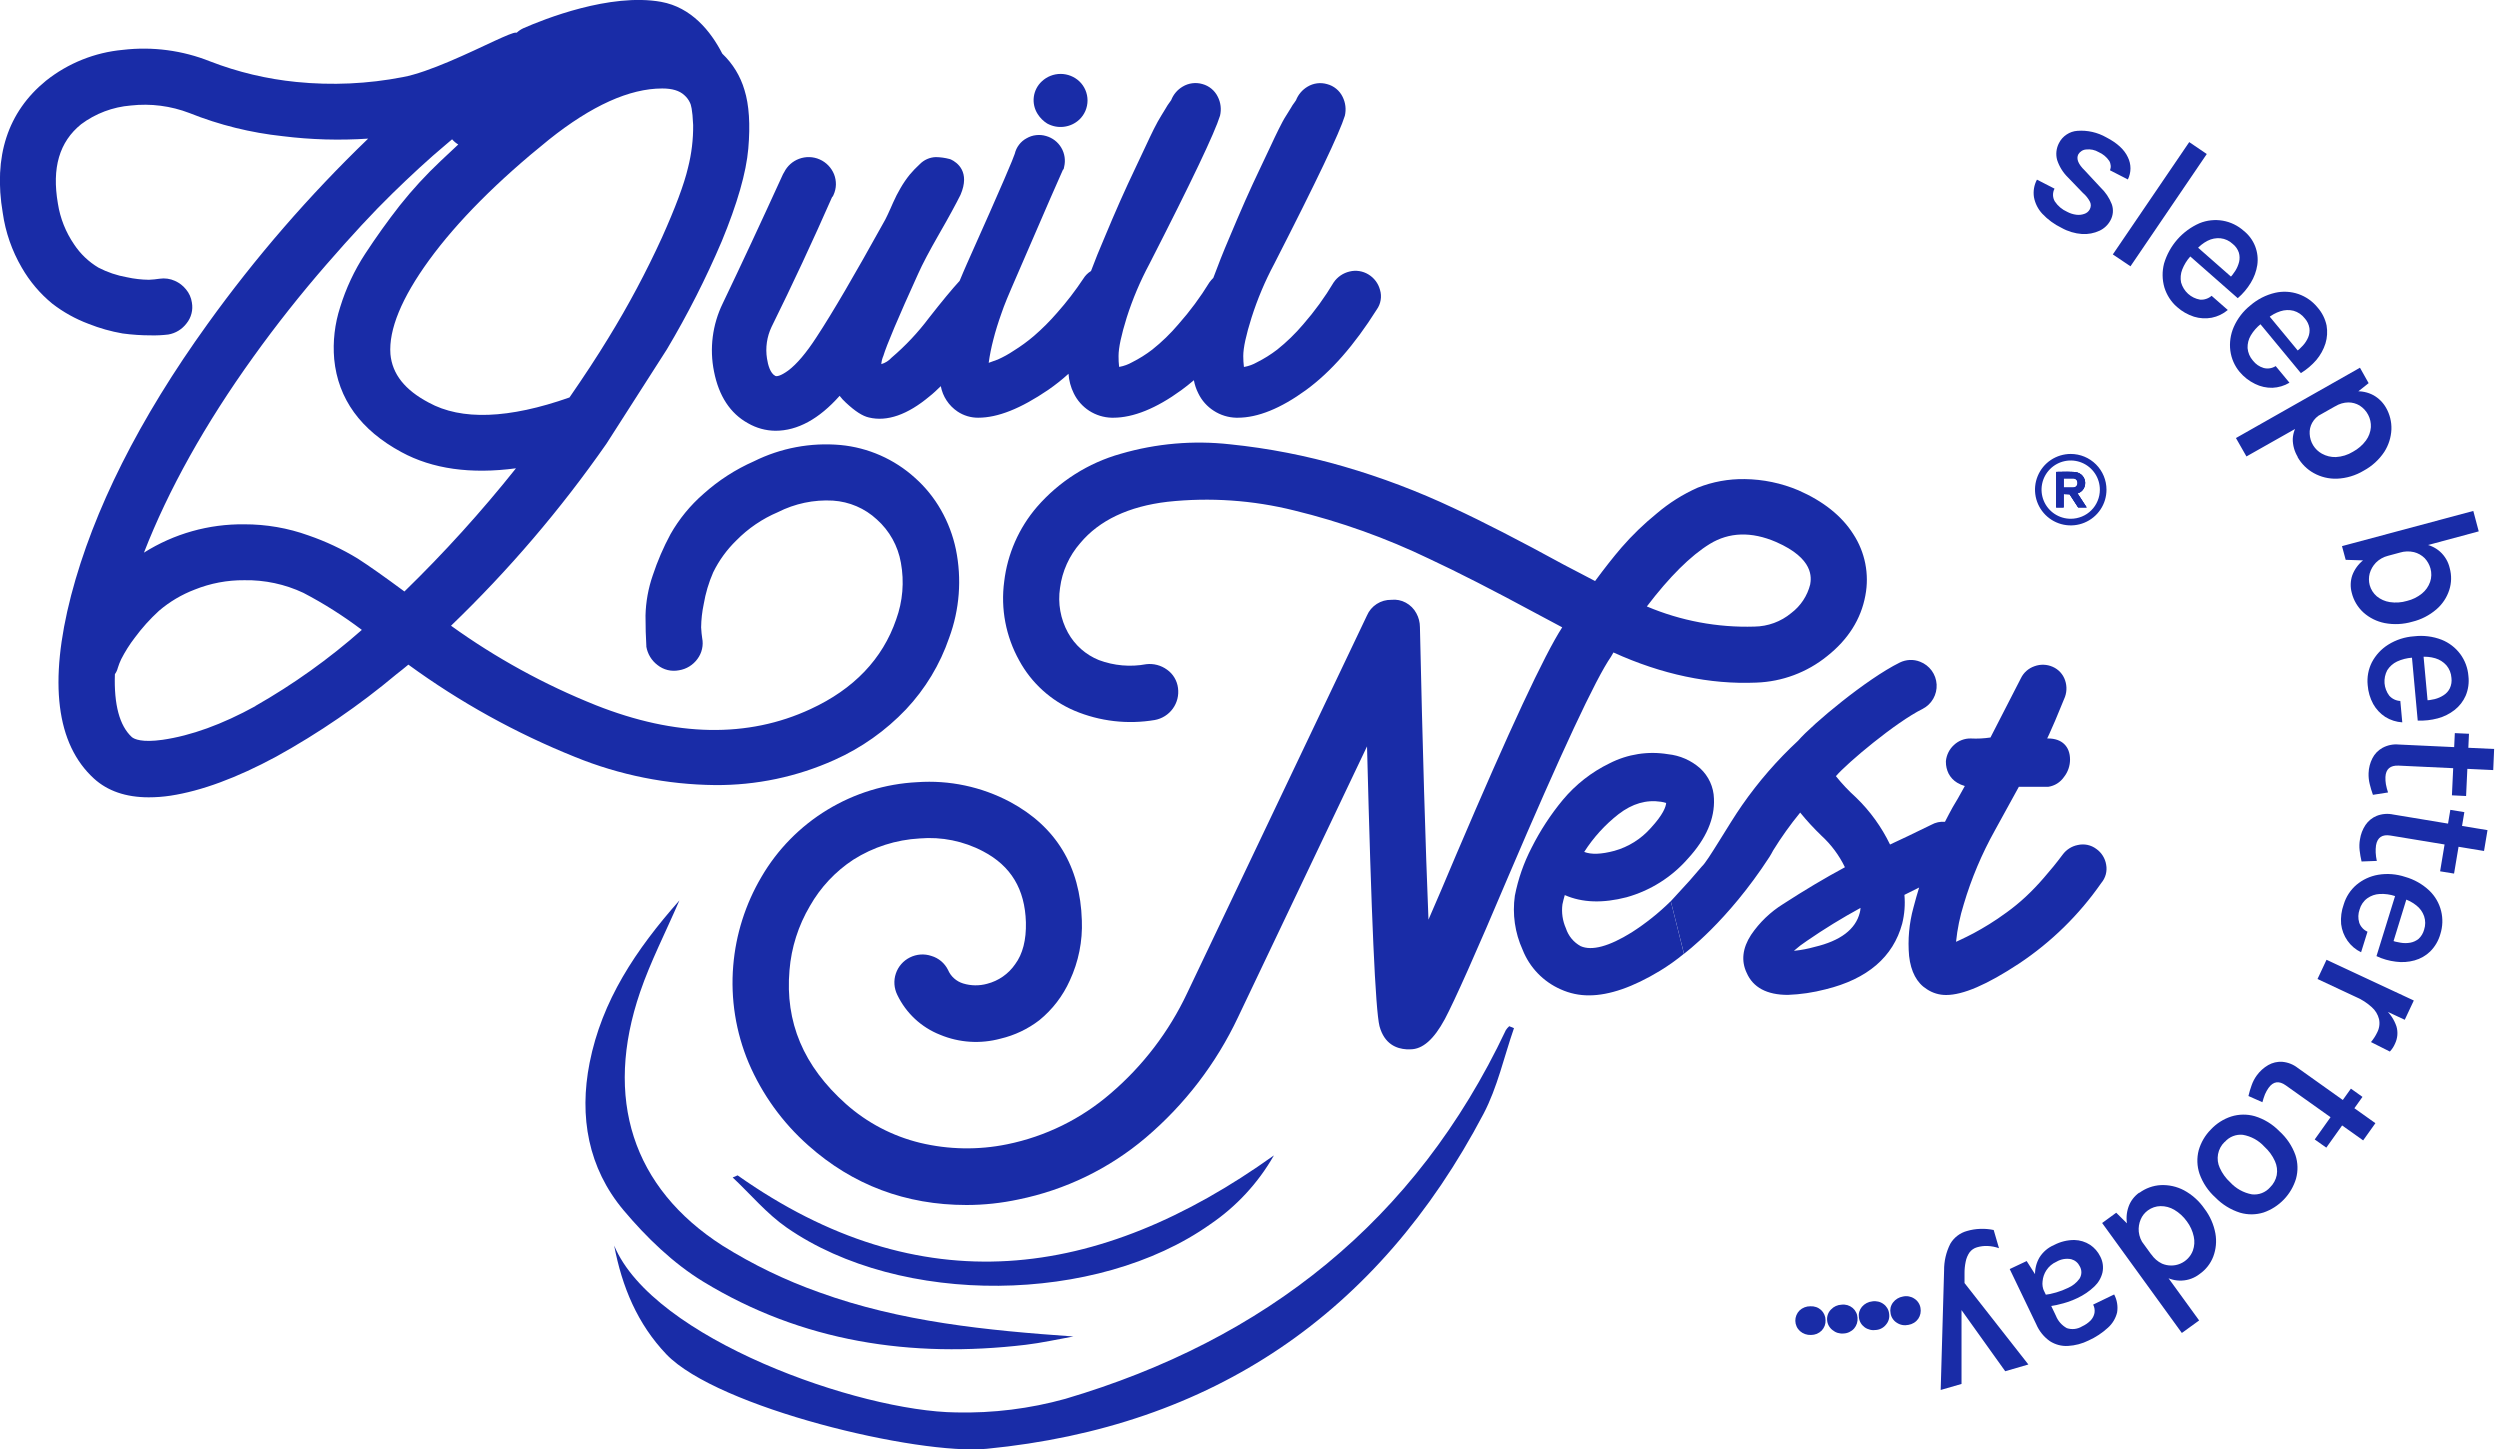 <svg width="69" height="40" viewBox="0 0 69 40" fill="none" xmlns="http://www.w3.org/2000/svg">
<g clip-path="url(#clip0_136_100)">
<path d="M21.611 4.807C21.008 6.129 20.448 7.329 19.949 8.371C19.663 8.956 19.578 9.618 19.707 10.255C19.84 10.931 20.156 11.412 20.644 11.681C20.875 11.815 21.136 11.887 21.403 11.889C22.012 11.889 22.606 11.564 23.174 10.925C23.225 10.992 23.282 11.055 23.344 11.111C23.604 11.354 23.807 11.484 23.983 11.523C24.484 11.644 25.049 11.447 25.654 10.94C25.761 10.856 25.861 10.76 25.966 10.658C25.993 10.8 26.047 10.935 26.127 11.055C26.206 11.175 26.309 11.278 26.429 11.359C26.597 11.471 26.795 11.53 26.997 11.529C27.541 11.529 28.169 11.278 28.929 10.762C29.126 10.626 29.314 10.477 29.491 10.316C29.503 10.504 29.553 10.687 29.636 10.856C29.732 11.053 29.88 11.22 30.064 11.339C30.248 11.457 30.462 11.523 30.681 11.529H30.726C31.279 11.529 31.912 11.273 32.604 10.769C32.719 10.684 32.836 10.593 32.951 10.494C32.974 10.62 33.015 10.742 33.073 10.856C33.168 11.053 33.316 11.22 33.501 11.338C33.685 11.457 33.898 11.523 34.117 11.529H34.161C34.716 11.529 35.347 11.273 36.041 10.769C36.734 10.264 37.38 9.525 37.998 8.544C38.054 8.466 38.091 8.377 38.106 8.282C38.122 8.188 38.116 8.091 38.088 8C38.041 7.822 37.926 7.669 37.768 7.574C37.691 7.527 37.605 7.496 37.516 7.482C37.427 7.468 37.336 7.472 37.248 7.494C37.07 7.536 36.914 7.642 36.81 7.793C36.565 8.204 36.284 8.591 35.969 8.952C35.752 9.208 35.511 9.442 35.249 9.651C35.074 9.785 34.887 9.902 34.689 10.001C34.584 10.061 34.469 10.103 34.349 10.126H34.332C34.32 10.027 34.314 9.926 34.314 9.825C34.314 9.601 34.391 9.247 34.542 8.768C34.705 8.256 34.914 7.76 35.167 7.286C36.339 4.996 36.973 3.665 37.118 3.195C37.159 3.018 37.137 2.833 37.055 2.671C37.013 2.585 36.954 2.51 36.88 2.45C36.807 2.39 36.721 2.346 36.629 2.322C36.539 2.296 36.445 2.288 36.352 2.3C36.259 2.312 36.17 2.343 36.09 2.391C35.944 2.477 35.832 2.608 35.77 2.766C35.759 2.786 35.746 2.805 35.732 2.822C35.692 2.874 35.656 2.928 35.625 2.985C35.595 3.037 35.551 3.109 35.493 3.198C35.434 3.287 35.363 3.424 35.294 3.562C35.224 3.701 35.147 3.866 35.055 4.063C34.963 4.26 34.864 4.468 34.753 4.702C34.642 4.935 34.51 5.218 34.367 5.541C34.225 5.864 34.079 6.205 33.929 6.563C33.76 6.957 33.615 7.326 33.487 7.671C33.448 7.708 33.413 7.749 33.381 7.792C33.13 8.202 32.843 8.59 32.524 8.95C32.307 9.206 32.066 9.44 31.803 9.649C31.629 9.783 31.442 9.9 31.245 9.999C31.139 10.059 31.024 10.101 30.904 10.124H30.887C30.876 10.024 30.871 9.924 30.872 9.823C30.872 9.599 30.948 9.245 31.097 8.765C31.26 8.254 31.47 7.758 31.724 7.284C32.896 4.993 33.528 3.663 33.673 3.193C33.715 3.016 33.693 2.83 33.61 2.669C33.568 2.583 33.508 2.508 33.435 2.448C33.361 2.387 33.276 2.344 33.184 2.319C33.094 2.293 32.999 2.286 32.907 2.298C32.814 2.31 32.724 2.341 32.644 2.389C32.498 2.474 32.386 2.606 32.325 2.763C32.313 2.784 32.3 2.802 32.285 2.82C32.245 2.871 32.21 2.926 32.178 2.983C32.149 3.035 32.105 3.106 32.048 3.196C31.992 3.285 31.916 3.422 31.847 3.56C31.778 3.698 31.7 3.864 31.608 4.061C31.517 4.258 31.418 4.466 31.307 4.7C31.196 4.933 31.065 5.216 30.921 5.539C30.777 5.861 30.633 6.203 30.483 6.561C30.344 6.881 30.221 7.191 30.112 7.48C30.025 7.533 29.952 7.606 29.899 7.693C29.68 8.023 29.439 8.337 29.176 8.633C28.979 8.861 28.765 9.075 28.537 9.272C28.36 9.423 28.172 9.56 27.975 9.682C27.837 9.775 27.691 9.855 27.539 9.923C27.457 9.955 27.373 9.986 27.288 10.014C27.317 9.8 27.36 9.589 27.414 9.381C27.474 9.142 27.551 8.898 27.64 8.648C27.663 8.578 27.735 8.38 27.793 8.244C27.835 8.144 27.876 8.044 27.921 7.942C28.962 5.533 29.272 4.824 29.337 4.686L29.357 4.667L29.37 4.606C29.414 4.427 29.386 4.238 29.293 4.079C29.2 3.92 29.049 3.804 28.872 3.754C28.782 3.727 28.689 3.719 28.596 3.73C28.503 3.74 28.414 3.77 28.333 3.817C28.252 3.86 28.181 3.921 28.125 3.995C28.069 4.068 28.029 4.153 28.008 4.243C27.969 4.368 27.709 4.997 26.692 7.269C26.621 7.432 26.552 7.589 26.486 7.751C26.273 7.983 25.998 8.316 25.64 8.773C25.338 9.176 24.992 9.544 24.609 9.87C24.532 9.955 24.434 10.018 24.324 10.05C24.33 9.971 24.349 9.894 24.381 9.822C24.467 9.534 24.788 8.771 25.34 7.558C25.455 7.298 25.648 6.932 25.914 6.468C26.181 6.005 26.381 5.636 26.509 5.38C26.786 4.741 26.417 4.483 26.245 4.401L26.205 4.388C26.081 4.355 25.954 4.338 25.826 4.336C25.66 4.342 25.504 4.411 25.388 4.529C25.289 4.619 25.197 4.715 25.111 4.817C25.015 4.936 24.928 5.063 24.852 5.196C24.777 5.323 24.71 5.455 24.65 5.591C24.608 5.692 24.555 5.804 24.497 5.931C24.459 6.015 24.416 6.096 24.369 6.176C23.594 7.573 22.983 8.625 22.535 9.306C22.25 9.746 21.988 10.052 21.756 10.226C21.543 10.381 21.436 10.394 21.398 10.375C21.259 10.303 21.196 10.075 21.169 9.895C21.122 9.599 21.166 9.295 21.294 9.024C21.869 7.861 22.43 6.657 22.965 5.441L22.988 5.417L23.005 5.38C23.046 5.291 23.068 5.195 23.071 5.097C23.073 4.999 23.056 4.901 23.02 4.81C22.946 4.627 22.804 4.48 22.623 4.4C22.443 4.32 22.238 4.315 22.053 4.384C21.876 4.45 21.73 4.58 21.645 4.749L21.611 4.807Z" fill="#192CA7"/>
<path d="M28.9 3.408C29.041 3.486 29.202 3.519 29.362 3.499C29.522 3.48 29.672 3.411 29.789 3.301C29.861 3.233 29.918 3.151 29.957 3.06C29.996 2.969 30.016 2.871 30.016 2.773C30.016 2.674 29.996 2.576 29.957 2.485C29.918 2.394 29.861 2.312 29.789 2.244C29.649 2.113 29.464 2.04 29.272 2.04C29.081 2.04 28.896 2.113 28.756 2.244C28.633 2.357 28.554 2.51 28.533 2.675C28.512 2.84 28.55 3.008 28.64 3.148C28.706 3.253 28.795 3.342 28.9 3.408Z" fill="#192CA7"/>
<path d="M44.531 18.008C45.867 18.616 47.196 18.895 48.474 18.84C49.188 18.815 49.873 18.559 50.428 18.11C51.007 17.652 51.364 17.09 51.484 16.436C51.597 15.848 51.477 15.24 51.149 14.739C50.83 14.235 50.316 13.83 49.635 13.532C49.166 13.334 48.662 13.229 48.153 13.223C47.71 13.216 47.27 13.296 46.858 13.459C46.446 13.642 46.063 13.884 45.721 14.176C45.373 14.459 45.05 14.771 44.756 15.109C44.529 15.372 44.285 15.684 44.024 16.037C43.826 15.93 43.544 15.788 43.171 15.591C41.959 14.928 40.933 14.4 40.119 14.023C39.138 13.56 38.122 13.175 37.08 12.873C36.057 12.576 35.009 12.371 33.95 12.263C32.937 12.15 31.912 12.239 30.934 12.524C30.035 12.776 29.231 13.287 28.62 13.991C28.121 14.572 27.806 15.288 27.716 16.049C27.615 16.802 27.761 17.567 28.131 18.231C28.468 18.85 29.005 19.338 29.654 19.615C30.354 19.91 31.124 19.999 31.874 19.872C32.073 19.835 32.251 19.723 32.37 19.558C32.489 19.394 32.54 19.191 32.513 18.99C32.501 18.889 32.467 18.791 32.415 18.704C32.363 18.616 32.293 18.541 32.209 18.482C32.044 18.362 31.839 18.308 31.636 18.332C31.198 18.414 30.746 18.374 30.329 18.218C29.967 18.072 29.666 17.806 29.477 17.464C29.269 17.086 29.192 16.651 29.257 16.225C29.316 15.768 29.51 15.338 29.814 14.99C30.339 14.361 31.151 13.975 32.225 13.849C33.395 13.723 34.579 13.804 35.721 14.089C37.008 14.402 38.258 14.85 39.451 15.425C40.23 15.788 41.228 16.298 42.418 16.941L43.117 17.314C42.624 18.076 41.666 20.129 40.194 23.583C39.891 24.304 39.634 24.906 39.426 25.382C39.343 23.344 39.263 20.635 39.19 17.309C39.19 17.176 39.156 17.044 39.092 16.927C39.026 16.802 38.924 16.7 38.799 16.633C38.678 16.567 38.54 16.54 38.403 16.555C38.26 16.552 38.119 16.591 37.998 16.669C37.878 16.746 37.783 16.858 37.727 16.99L32.765 27.411C32.265 28.473 31.545 29.417 30.652 30.18C29.837 30.884 28.854 31.367 27.798 31.582C27.004 31.745 26.183 31.731 25.394 31.542C24.634 31.357 23.931 30.989 23.347 30.469C22.174 29.422 21.667 28.213 21.79 26.778C21.841 26.152 22.034 25.546 22.354 25.005C22.646 24.49 23.057 24.052 23.552 23.727C24.103 23.378 24.733 23.177 25.383 23.141C25.989 23.09 26.597 23.213 27.134 23.497C27.903 23.9 28.288 24.54 28.315 25.455C28.327 25.94 28.228 26.331 28.017 26.614C27.833 26.882 27.557 27.073 27.242 27.153C27.026 27.212 26.798 27.209 26.584 27.144C26.492 27.116 26.406 27.068 26.334 27.004C26.261 26.94 26.204 26.86 26.166 26.771C26.12 26.678 26.056 26.596 25.977 26.529C25.898 26.463 25.806 26.413 25.707 26.384C25.61 26.351 25.508 26.338 25.405 26.345C25.303 26.353 25.203 26.38 25.112 26.426C24.929 26.517 24.79 26.677 24.725 26.871C24.66 27.064 24.675 27.275 24.765 27.458C25.006 27.962 25.429 28.356 25.948 28.56C26.476 28.78 27.062 28.817 27.614 28.667C28.004 28.575 28.37 28.401 28.687 28.157C29.049 27.862 29.336 27.487 29.527 27.061C29.768 26.543 29.882 25.975 29.859 25.404C29.815 23.913 29.145 22.811 27.873 22.13C27.088 21.714 26.202 21.526 25.315 21.588C24.437 21.632 23.583 21.895 22.832 22.352C22.081 22.809 21.456 23.446 21.014 24.206C20.574 24.954 20.308 25.791 20.237 26.655C20.161 27.569 20.308 28.488 20.663 29.334C21.036 30.206 21.598 30.985 22.309 31.614C23.532 32.704 24.999 33.258 26.676 33.258C27.158 33.258 27.638 33.206 28.11 33.105C29.405 32.841 30.613 32.255 31.621 31.401C32.697 30.488 33.565 29.356 34.167 28.081L37.73 20.6C37.849 25.334 37.962 27.862 38.074 28.322C38.21 28.823 38.549 28.944 38.82 28.961H38.927C39.264 28.961 39.575 28.688 39.878 28.126C40.139 27.635 40.731 26.316 41.628 24.193C43.093 20.763 44.046 18.724 44.462 18.128L44.531 18.008ZM45.453 16.738C46.079 15.916 46.664 15.335 47.193 15.011C47.723 14.688 48.336 14.663 49.023 14.96C50.073 15.421 49.991 15.95 49.961 16.132C49.882 16.446 49.698 16.724 49.439 16.92C49.153 17.158 48.793 17.29 48.421 17.294C47.403 17.325 46.391 17.135 45.453 16.738Z" fill="#192CA7"/>
<path d="M18.752 24.851C18.357 25.763 17.951 26.55 17.668 27.378C16.661 30.314 17.454 32.784 19.942 34.38C20.782 34.906 21.678 35.338 22.612 35.669C24.864 36.485 27.224 36.718 29.626 36.887C29.185 36.965 28.747 37.065 28.302 37.117C25.151 37.49 22.139 37.039 19.407 35.372C18.579 34.867 17.839 34.15 17.21 33.402C16.233 32.238 15.98 30.819 16.273 29.335C16.612 27.619 17.543 26.219 18.752 24.851Z" fill="#192CA7"/>
<path d="M20.358 32.44C25.396 35.997 30.302 35.366 35.16 31.889C34.727 32.648 34.126 33.299 33.403 33.79C30.272 36.008 24.861 36.068 21.714 33.882C21.163 33.5 20.718 32.964 20.222 32.498L20.358 32.44Z" fill="#192CA7"/>
<path d="M16.951 34.377C18.017 36.948 23.717 38.956 26.393 38.983C27.409 39.006 28.424 38.88 29.403 38.608C34.912 36.98 39.074 33.698 41.562 28.43C41.588 28.39 41.62 28.354 41.655 28.323L41.786 28.377C41.511 29.169 41.329 30.012 40.944 30.744C38.04 36.263 33.457 39.378 27.239 39.986C25.332 40.172 19.806 38.852 18.393 37.38C17.592 36.539 17.168 35.517 16.951 34.377Z" fill="#192CA7"/>
<path d="M57.338 13.617C57.385 13.604 57.427 13.579 57.462 13.545C57.496 13.511 57.522 13.469 57.536 13.422C57.561 13.347 57.554 13.264 57.518 13.194C57.482 13.123 57.419 13.069 57.343 13.044C57.256 13.007 56.85 13.025 56.75 13.025V14.005H56.956V13.636L57.121 13.642L57.357 14.005H57.591L57.338 13.617ZM57.208 13.457H56.956V13.202H57.227C57.259 13.204 57.289 13.219 57.311 13.243C57.332 13.267 57.343 13.299 57.341 13.331V13.344C57.34 13.36 57.336 13.376 57.328 13.39C57.321 13.405 57.311 13.418 57.299 13.428C57.286 13.439 57.272 13.447 57.256 13.452C57.241 13.457 57.224 13.458 57.208 13.457Z" fill="#192CA7"/>
<path d="M57.153 12.529C56.957 12.529 56.767 12.587 56.604 12.695C56.442 12.803 56.316 12.957 56.241 13.138C56.166 13.318 56.147 13.516 56.185 13.707C56.223 13.899 56.317 14.074 56.455 14.212C56.593 14.35 56.769 14.444 56.96 14.482C57.151 14.52 57.35 14.501 57.53 14.426C57.711 14.351 57.865 14.225 57.973 14.063C58.082 13.901 58.139 13.71 58.139 13.515C58.139 13.254 58.035 13.003 57.85 12.818C57.665 12.633 57.414 12.529 57.153 12.529ZM57.153 14.318C56.993 14.318 56.838 14.271 56.705 14.183C56.573 14.095 56.469 13.969 56.408 13.822C56.347 13.675 56.331 13.514 56.362 13.357C56.393 13.201 56.47 13.058 56.583 12.945C56.695 12.833 56.839 12.756 56.995 12.725C57.151 12.694 57.313 12.71 57.46 12.771C57.607 12.832 57.733 12.936 57.821 13.068C57.909 13.2 57.956 13.356 57.956 13.515C57.956 13.62 57.936 13.725 57.895 13.822C57.855 13.92 57.796 14.009 57.721 14.083C57.647 14.158 57.558 14.217 57.46 14.257C57.363 14.297 57.258 14.318 57.153 14.318Z" fill="#192CA7"/>
<path d="M57.338 13.617C57.385 13.604 57.427 13.579 57.462 13.545C57.496 13.511 57.522 13.469 57.536 13.422C57.561 13.347 57.554 13.264 57.518 13.194C57.482 13.123 57.419 13.069 57.343 13.044C57.256 13.007 56.85 13.025 56.75 13.025V14.005H56.956V13.636L57.121 13.642L57.357 14.005H57.591L57.338 13.617ZM57.208 13.457H56.956V13.202H57.227C57.259 13.204 57.289 13.219 57.311 13.243C57.332 13.267 57.343 13.299 57.341 13.331V13.344C57.34 13.36 57.336 13.376 57.328 13.39C57.321 13.405 57.311 13.418 57.299 13.428C57.286 13.439 57.272 13.447 57.256 13.452C57.241 13.457 57.224 13.458 57.208 13.457Z" fill="#192CA7"/>
<path d="M57.338 13.617C57.385 13.604 57.427 13.579 57.462 13.545C57.496 13.511 57.522 13.469 57.536 13.422C57.561 13.347 57.554 13.264 57.518 13.194C57.482 13.123 57.419 13.069 57.343 13.044C57.256 13.007 56.85 13.025 56.75 13.025V14.005H56.956V13.636L57.121 13.642L57.357 14.005H57.591L57.338 13.617ZM57.208 13.457H56.956V13.202H57.227C57.259 13.204 57.289 13.219 57.311 13.243C57.332 13.267 57.343 13.299 57.341 13.331V13.344C57.34 13.36 57.336 13.376 57.328 13.39C57.321 13.405 57.311 13.418 57.299 13.428C57.286 13.439 57.272 13.447 57.256 13.452C57.241 13.457 57.224 13.458 57.208 13.457Z" fill="#192CA7"/>
<path d="M26.383 15.165C26.303 14.782 26.164 14.414 25.97 14.074C25.781 13.742 25.539 13.442 25.253 13.188C24.683 12.672 23.962 12.354 23.196 12.282C22.375 12.209 21.549 12.364 20.81 12.731C20.3 12.956 19.829 13.26 19.415 13.632C19.052 13.948 18.745 14.323 18.507 14.741C18.31 15.106 18.146 15.487 18.016 15.881C17.892 16.238 17.825 16.612 17.816 16.99C17.816 17.304 17.824 17.585 17.839 17.825V17.849C17.874 18.051 17.984 18.232 18.147 18.355C18.229 18.421 18.325 18.468 18.427 18.493C18.529 18.518 18.636 18.52 18.739 18.5C18.841 18.484 18.939 18.448 19.026 18.394C19.114 18.34 19.19 18.269 19.25 18.186C19.311 18.104 19.354 18.011 19.376 17.912C19.399 17.813 19.4 17.71 19.38 17.611C19.368 17.534 19.358 17.436 19.351 17.316C19.354 17.101 19.378 16.887 19.422 16.677C19.473 16.374 19.561 16.078 19.684 15.797C19.844 15.469 20.061 15.171 20.323 14.916C20.649 14.584 21.038 14.319 21.467 14.137C21.937 13.898 22.462 13.787 22.989 13.817C23.441 13.846 23.869 14.029 24.201 14.337C24.551 14.649 24.785 15.071 24.865 15.533C24.961 16.056 24.916 16.595 24.735 17.095C24.36 18.188 23.563 19.021 22.37 19.571C20.643 20.374 18.651 20.337 16.449 19.465C15.031 18.899 13.687 18.162 12.448 17.27C14.039 15.74 15.475 14.058 16.737 12.248L18.407 9.64C18.978 8.681 19.484 7.684 19.921 6.658C20.348 5.624 20.596 4.765 20.653 4.102C20.711 3.438 20.676 2.894 20.547 2.482C20.435 2.1 20.224 1.755 19.935 1.481C19.615 0.857 19.082 0.203 18.247 0.051C16.839 -0.201 15.008 0.531 14.443 0.78C14.377 0.811 14.317 0.851 14.263 0.901H14.237C14.174 0.895 13.959 0.988 13.659 1.125C12.971 1.445 11.839 1.995 11.119 2.128C10.151 2.316 9.161 2.361 8.179 2.262C7.365 2.181 6.565 1.991 5.801 1.695C5.037 1.39 4.209 1.28 3.392 1.376C2.616 1.447 1.879 1.743 1.269 2.228C0.213 3.089 -0.188 4.318 0.076 5.877C0.151 6.409 0.33 6.922 0.601 7.386C0.819 7.766 1.104 8.103 1.443 8.381C1.747 8.616 2.085 8.804 2.446 8.939C2.749 9.06 3.064 9.148 3.385 9.204C3.644 9.239 3.904 9.256 4.165 9.256C4.325 9.26 4.485 9.252 4.644 9.233C4.846 9.199 5.026 9.088 5.149 8.925C5.214 8.845 5.26 8.753 5.285 8.653C5.311 8.554 5.314 8.451 5.296 8.35C5.277 8.216 5.221 8.091 5.134 7.987C5.053 7.886 4.949 7.806 4.831 7.753C4.697 7.692 4.549 7.671 4.404 7.693C4.307 7.708 4.209 7.717 4.11 7.722C3.906 7.719 3.702 7.696 3.503 7.652C3.229 7.604 2.965 7.515 2.718 7.387C2.449 7.227 2.22 7.009 2.047 6.748C1.815 6.41 1.661 6.025 1.598 5.619C1.428 4.633 1.638 3.916 2.238 3.43C2.638 3.131 3.114 2.952 3.611 2.912C4.16 2.851 4.714 2.922 5.229 3.12C6.055 3.45 6.922 3.665 7.806 3.759C8.587 3.856 9.376 3.878 10.161 3.826C8.534 5.393 7.051 7.104 5.732 8.938C3.841 11.562 2.577 14.082 1.963 16.432C1.34 18.835 1.552 20.537 2.593 21.488C2.968 21.831 3.477 22.006 4.104 22.006C4.305 22.006 4.506 21.991 4.705 21.961C5.557 21.831 6.536 21.47 7.623 20.883C8.8 20.233 9.912 19.471 10.944 18.607C11.042 18.532 11.15 18.445 11.271 18.344C12.694 19.382 14.241 20.238 15.876 20.894C17.102 21.393 18.411 21.655 19.735 21.668C20.87 21.677 21.994 21.441 23.03 20.975C23.774 20.643 24.445 20.168 25.006 19.578C25.539 19.012 25.945 18.339 26.197 17.603C26.485 16.823 26.549 15.979 26.383 15.165ZM18.989 4.629C18.882 5.087 18.638 5.736 18.27 6.557C17.835 7.509 17.342 8.433 16.794 9.325C16.475 9.849 16.11 10.402 15.718 10.97C14.041 11.561 12.734 11.609 11.83 11.11C11.172 10.762 10.827 10.324 10.776 9.776C10.725 9.098 11.084 8.224 11.842 7.181C12.623 6.109 13.739 4.99 15.153 3.852C16.326 2.917 17.372 2.442 18.277 2.442C18.549 2.442 18.75 2.5 18.886 2.625C18.954 2.684 19.008 2.757 19.045 2.838C19.067 2.877 19.113 3.016 19.131 3.451C19.135 3.848 19.087 4.244 18.989 4.629ZM7.053 19.487C6.129 19.995 5.273 20.305 4.484 20.419C3.919 20.498 3.707 20.402 3.638 20.343C3.299 20.031 3.143 19.447 3.171 18.607C3.209 18.555 3.237 18.495 3.252 18.432C3.277 18.35 3.309 18.27 3.346 18.192C3.452 17.985 3.576 17.788 3.718 17.603C3.917 17.333 4.141 17.084 4.388 16.858C4.68 16.608 5.014 16.41 5.373 16.273C5.808 16.098 6.273 16.01 6.743 16.014C7.306 16.004 7.864 16.123 8.374 16.363C8.939 16.658 9.478 17 9.987 17.385C9.081 18.185 8.095 18.889 7.045 19.487H7.053ZM11.162 16.325C10.62 15.924 10.188 15.618 9.874 15.417C9.445 15.156 8.989 14.941 8.514 14.778C7.946 14.573 7.347 14.47 6.744 14.471C5.764 14.459 4.801 14.73 3.973 15.253C4.649 13.515 5.661 11.702 6.989 9.854C7.628 8.963 8.309 8.106 9.005 7.305C9.701 6.504 10.309 5.848 10.817 5.353C11.324 4.858 11.822 4.395 12.315 3.983C12.372 3.935 12.422 3.889 12.478 3.845C12.527 3.901 12.584 3.95 12.648 3.988L12.168 4.438C11.759 4.823 11.379 5.236 11.03 5.676C10.697 6.102 10.378 6.548 10.077 7.008C9.78 7.463 9.549 7.957 9.389 8.476C9.239 8.939 9.182 9.428 9.224 9.913C9.33 11.008 9.954 11.872 11.081 12.479C11.934 12.943 12.993 13.092 14.241 12.925C13.287 14.122 12.259 15.258 11.162 16.325Z" fill="#192CA7"/>
<path d="M58.13 23.865C58.116 23.778 58.085 23.695 58.038 23.62C57.991 23.545 57.93 23.48 57.858 23.43C57.785 23.375 57.702 23.338 57.613 23.319C57.524 23.301 57.433 23.302 57.344 23.323C57.178 23.356 57.029 23.451 56.929 23.588C56.766 23.807 56.59 24.023 56.411 24.227C56.25 24.414 56.08 24.592 55.899 24.76C55.737 24.91 55.566 25.05 55.388 25.179C55.21 25.308 55.047 25.42 54.904 25.507C54.761 25.595 54.615 25.681 54.478 25.754C54.34 25.828 54.217 25.886 54.127 25.929C54.08 25.949 54.034 25.972 53.987 25.994C54.022 25.642 54.094 25.294 54.2 24.956C54.41 24.247 54.699 23.564 55.059 22.919C55.292 22.492 55.512 22.095 55.72 21.716H56.531C56.618 21.703 56.702 21.673 56.777 21.626C56.852 21.579 56.916 21.517 56.966 21.445C57.074 21.308 57.133 21.139 57.133 20.964C57.133 20.599 56.906 20.382 56.529 20.382H56.502C56.522 20.342 56.54 20.306 56.556 20.268C56.619 20.127 56.676 19.998 56.725 19.884C56.774 19.77 56.819 19.664 56.855 19.57C56.891 19.477 56.929 19.389 56.968 19.296C57.045 19.133 57.055 18.946 56.996 18.776C56.968 18.693 56.923 18.617 56.864 18.553C56.804 18.488 56.732 18.438 56.652 18.403C56.494 18.334 56.316 18.328 56.154 18.387C56.072 18.415 55.997 18.458 55.932 18.515C55.867 18.572 55.814 18.642 55.777 18.719C55.459 19.338 55.179 19.884 54.937 20.355C54.757 20.382 54.576 20.391 54.394 20.382C54.222 20.378 54.055 20.443 53.93 20.561C53.803 20.676 53.724 20.834 53.707 21.005V21.027C53.706 21.138 53.731 21.247 53.779 21.347C53.833 21.452 53.915 21.541 54.016 21.602C54.083 21.642 54.154 21.673 54.229 21.694C54.093 21.942 53.983 22.138 53.895 22.278C53.823 22.408 53.752 22.543 53.681 22.682C53.551 22.671 53.42 22.699 53.306 22.763C52.809 23.006 52.428 23.189 52.165 23.309C51.931 22.825 51.614 22.385 51.227 22.011C51.026 21.83 50.84 21.633 50.671 21.422C50.977 21.062 52.324 19.931 53.064 19.566C53.187 19.503 53.289 19.405 53.357 19.286C53.426 19.166 53.458 19.029 53.451 18.891C53.443 18.753 53.396 18.621 53.315 18.509C53.233 18.398 53.122 18.312 52.993 18.263C52.903 18.227 52.807 18.211 52.71 18.215C52.614 18.22 52.519 18.244 52.432 18.287C51.516 18.74 50.032 19.978 49.629 20.442C49.051 20.978 48.533 21.575 48.083 22.221C47.71 22.753 47.134 23.773 46.974 23.911L46.635 24.304L46.127 24.859L46.114 24.873L46.479 26.323C46.479 26.323 47.67 25.452 48.839 23.648C48.878 23.586 48.909 23.528 48.939 23.472C49.164 23.108 49.413 22.759 49.685 22.427C49.866 22.65 50.06 22.86 50.266 23.059C50.538 23.307 50.76 23.605 50.92 23.936C50.373 24.23 49.803 24.57 49.215 24.951C48.863 25.17 48.561 25.46 48.329 25.803C48.092 26.168 48.052 26.522 48.208 26.85C48.383 27.254 48.766 27.459 49.345 27.459C49.697 27.446 50.047 27.394 50.387 27.305C51.544 27.022 52.252 26.41 52.5 25.494C52.565 25.234 52.586 24.965 52.562 24.698C52.669 24.645 52.801 24.58 52.968 24.496C52.909 24.68 52.862 24.863 52.812 25.046C52.692 25.482 52.651 25.935 52.691 26.385C52.74 26.82 52.905 27.13 53.181 27.302C53.338 27.407 53.524 27.463 53.713 27.462C54.18 27.462 54.839 27.179 55.725 26.595C56.615 26.003 57.385 25.248 57.995 24.371C58.053 24.302 58.096 24.221 58.12 24.133C58.143 24.046 58.147 23.954 58.13 23.865ZM51.349 25.074C51.347 25.112 51.341 25.149 51.331 25.186C51.215 25.65 50.798 25.966 50.083 26.135C49.902 26.186 49.717 26.222 49.529 26.241C49.524 26.242 49.519 26.242 49.513 26.241C49.626 26.141 49.746 26.049 49.873 25.966C50.349 25.638 50.843 25.335 51.351 25.058C51.352 25.063 51.351 25.069 51.349 25.074Z" fill="#192CA7"/>
<path d="M45.034 25.734C44.408 26.123 43.933 26.25 43.627 26.114C43.433 26.009 43.287 25.832 43.219 25.621C43.127 25.415 43.094 25.186 43.123 24.962C43.139 24.882 43.161 24.797 43.188 24.704C43.67 24.917 44.245 24.933 44.894 24.764C45.549 24.581 46.137 24.211 46.585 23.699C47.095 23.145 47.331 22.587 47.305 22.041C47.301 21.883 47.265 21.728 47.199 21.584C47.134 21.441 47.04 21.312 46.924 21.205C46.676 20.986 46.366 20.85 46.037 20.816C45.487 20.725 44.922 20.813 44.425 21.067C43.927 21.308 43.486 21.654 43.132 22.079C42.797 22.484 42.509 22.926 42.273 23.395C42.056 23.813 41.9 24.26 41.81 24.722C41.738 25.23 41.812 25.747 42.024 26.213C42.216 26.701 42.594 27.094 43.074 27.305C43.32 27.417 43.587 27.474 43.858 27.472C44.414 27.472 45.071 27.245 45.811 26.797C46.044 26.655 46.267 26.497 46.477 26.323L46.113 24.872C45.785 25.196 45.423 25.485 45.034 25.734ZM44.673 22.47C45.054 22.178 45.438 22.067 45.845 22.129C45.893 22.136 45.94 22.147 45.986 22.162C45.977 22.269 45.904 22.482 45.56 22.855C45.293 23.156 44.945 23.375 44.557 23.483C44.193 23.58 43.917 23.589 43.724 23.513C43.979 23.114 44.3 22.761 44.673 22.47Z" fill="#192CA7"/>
<path d="M56.899 6.289C56.699 6.193 56.518 6.06 56.366 5.898C56.248 5.77 56.168 5.612 56.137 5.441C56.112 5.275 56.141 5.106 56.22 4.958L56.705 5.207C56.676 5.262 56.662 5.324 56.663 5.385C56.665 5.447 56.682 5.508 56.714 5.561C56.797 5.685 56.914 5.784 57.051 5.845C57.131 5.888 57.218 5.916 57.308 5.927C57.382 5.937 57.458 5.928 57.528 5.903C57.59 5.883 57.643 5.84 57.675 5.783C57.693 5.75 57.704 5.714 57.706 5.677C57.707 5.64 57.7 5.603 57.684 5.57C57.635 5.476 57.569 5.393 57.488 5.325L57.078 4.899C56.94 4.765 56.837 4.599 56.777 4.416C56.734 4.26 56.752 4.093 56.828 3.949C56.876 3.853 56.948 3.772 57.038 3.713C57.127 3.653 57.23 3.618 57.337 3.611C57.615 3.59 57.893 3.654 58.135 3.792C58.435 3.947 58.632 4.129 58.729 4.34C58.776 4.435 58.801 4.54 58.801 4.646C58.801 4.753 58.776 4.858 58.729 4.953L58.236 4.7C58.253 4.657 58.26 4.611 58.255 4.566C58.251 4.52 58.237 4.476 58.213 4.438C58.141 4.333 58.042 4.251 57.926 4.2C57.821 4.137 57.697 4.111 57.575 4.126C57.531 4.129 57.489 4.143 57.452 4.167C57.415 4.19 57.384 4.222 57.361 4.26C57.299 4.385 57.361 4.533 57.539 4.705L57.973 5.172C58.11 5.301 58.216 5.459 58.284 5.633C58.311 5.707 58.321 5.785 58.315 5.862C58.308 5.94 58.286 6.015 58.248 6.083C58.181 6.208 58.075 6.308 57.947 6.368C57.796 6.438 57.631 6.469 57.466 6.459C57.267 6.445 57.073 6.387 56.899 6.289Z" fill="#192CA7"/>
<path d="M58.314 7.022L60.423 3.922L60.907 4.251L58.801 7.35L58.314 7.022Z" fill="#192CA7"/>
<path d="M60.085 8.473C59.921 8.329 59.801 8.142 59.737 7.934C59.675 7.718 59.672 7.49 59.728 7.272C59.801 7.027 59.926 6.801 60.094 6.609C60.263 6.417 60.472 6.264 60.706 6.161C60.909 6.078 61.132 6.054 61.349 6.091C61.566 6.129 61.767 6.227 61.931 6.374C62.07 6.485 62.177 6.631 62.242 6.796C62.306 6.962 62.327 7.141 62.301 7.317C62.274 7.49 62.213 7.655 62.122 7.804C62.026 7.964 61.904 8.108 61.762 8.23L60.366 7.003L60.579 6.759L61.67 7.718L61.52 7.696C61.585 7.629 61.643 7.556 61.693 7.477C61.741 7.401 61.777 7.317 61.799 7.23C61.819 7.146 61.817 7.058 61.793 6.974C61.761 6.879 61.703 6.795 61.624 6.733C61.531 6.645 61.412 6.59 61.285 6.576C61.163 6.565 61.039 6.589 60.929 6.645C60.807 6.708 60.699 6.795 60.61 6.9L60.455 7.075C60.358 7.182 60.282 7.306 60.229 7.44C60.185 7.553 60.174 7.678 60.198 7.797C60.232 7.917 60.299 8.025 60.391 8.109C60.484 8.193 60.598 8.249 60.721 8.27C60.778 8.275 60.836 8.268 60.891 8.249C60.946 8.231 60.997 8.202 61.04 8.164L61.487 8.556C61.36 8.663 61.208 8.736 61.044 8.769C60.881 8.799 60.713 8.79 60.554 8.741C60.381 8.685 60.221 8.594 60.085 8.473Z" fill="#192CA7"/>
<path d="M61.814 10.265C61.674 10.098 61.585 9.894 61.557 9.678C61.529 9.456 61.562 9.23 61.652 9.024C61.754 8.792 61.911 8.588 62.109 8.43C62.306 8.26 62.54 8.14 62.794 8.081C63.007 8.032 63.231 8.045 63.438 8.116C63.645 8.188 63.828 8.317 63.966 8.488C64.09 8.629 64.175 8.8 64.214 8.984C64.242 9.149 64.232 9.319 64.183 9.479C64.13 9.646 64.044 9.802 63.931 9.936C63.808 10.078 63.664 10.2 63.504 10.298L62.32 8.866L62.577 8.658L63.502 9.776L63.355 9.723C63.431 9.668 63.5 9.605 63.562 9.535C63.623 9.468 63.672 9.391 63.707 9.308C63.74 9.228 63.752 9.141 63.74 9.055C63.724 8.957 63.681 8.865 63.614 8.79C63.536 8.687 63.426 8.612 63.302 8.577C63.183 8.547 63.057 8.552 62.941 8.59C62.809 8.632 62.687 8.7 62.583 8.79L62.402 8.939C62.29 9.027 62.194 9.136 62.121 9.259C62.059 9.364 62.029 9.485 62.033 9.607C62.044 9.735 62.095 9.855 62.18 9.952C62.255 10.049 62.358 10.121 62.476 10.156C62.532 10.171 62.591 10.174 62.648 10.165C62.706 10.156 62.76 10.135 62.809 10.104L63.189 10.563C63.047 10.648 62.886 10.696 62.72 10.703C62.554 10.707 62.389 10.67 62.24 10.596C62.076 10.517 61.931 10.404 61.814 10.265Z" fill="#192CA7"/>
<path d="M61.712 12.09L65.135 10.149L65.374 10.575L64.864 10.98L62.002 12.598L61.712 12.09ZM63.417 12.61C63.326 12.461 63.279 12.289 63.28 12.115C63.288 11.945 63.35 11.783 63.456 11.65C63.593 11.482 63.762 11.343 63.953 11.24L64.059 11.431C63.956 11.486 63.871 11.569 63.814 11.672C63.764 11.764 63.74 11.87 63.747 11.975C63.752 12.087 63.785 12.197 63.844 12.292C63.903 12.388 63.986 12.467 64.084 12.521C64.202 12.587 64.335 12.619 64.47 12.615C64.637 12.606 64.799 12.556 64.942 12.468C65.083 12.392 65.206 12.286 65.301 12.157C65.379 12.05 65.426 11.923 65.436 11.791C65.442 11.673 65.417 11.555 65.362 11.45C65.307 11.344 65.225 11.256 65.125 11.192C65.031 11.136 64.924 11.107 64.815 11.107C64.687 11.109 64.561 11.146 64.453 11.214L64.346 11.024C64.543 10.903 64.764 10.827 64.994 10.803C65.172 10.787 65.352 10.824 65.509 10.909C65.654 10.991 65.774 11.111 65.856 11.256C65.959 11.437 66.01 11.642 66.003 11.85C65.994 12.07 65.926 12.285 65.807 12.471C65.663 12.688 65.468 12.866 65.239 12.99C65.015 13.125 64.76 13.201 64.499 13.212C64.275 13.219 64.054 13.166 63.859 13.057C63.671 12.953 63.516 12.798 63.411 12.61H63.417Z" fill="#192CA7"/>
<path d="M64.639 15.073L68.263 14.102L68.413 14.666L65.415 15.473L64.741 15.451L64.639 15.073ZM64.908 16.36C64.866 16.203 64.87 16.036 64.922 15.881C64.984 15.713 65.092 15.565 65.234 15.455C65.421 15.315 65.636 15.214 65.864 15.16L65.912 15.339C65.784 15.371 65.668 15.436 65.575 15.529C65.494 15.613 65.435 15.716 65.403 15.828C65.376 15.933 65.376 16.043 65.403 16.148C65.436 16.269 65.504 16.377 65.6 16.459C65.703 16.543 65.827 16.598 65.959 16.618C66.118 16.642 66.28 16.631 66.434 16.585C66.585 16.549 66.726 16.479 66.847 16.381C66.95 16.297 67.027 16.186 67.071 16.061C67.112 15.941 67.115 15.811 67.081 15.689C67.051 15.582 66.996 15.485 66.92 15.404C66.839 15.324 66.738 15.267 66.627 15.239C66.499 15.209 66.364 15.213 66.238 15.251L66.19 15.071C66.409 15.006 66.639 14.986 66.866 15.012C67.044 15.032 67.212 15.107 67.346 15.226C67.479 15.346 67.572 15.504 67.612 15.679C67.667 15.878 67.663 16.089 67.599 16.286C67.532 16.493 67.409 16.677 67.244 16.819C67.052 16.983 66.825 17.101 66.579 17.16C66.332 17.232 66.071 17.245 65.818 17.197C65.6 17.154 65.398 17.054 65.232 16.906C65.072 16.76 64.959 16.57 64.908 16.36Z" fill="#192CA7"/>
<path d="M65.348 18.909C65.326 18.692 65.366 18.473 65.464 18.279C65.569 18.08 65.724 17.912 65.914 17.793C66.129 17.658 66.374 17.579 66.627 17.562C66.885 17.531 67.147 17.563 67.39 17.657C67.595 17.739 67.773 17.876 67.905 18.054C68.034 18.23 68.111 18.438 68.128 18.655C68.151 18.841 68.125 19.03 68.052 19.203C67.984 19.357 67.879 19.492 67.746 19.596C67.609 19.703 67.451 19.782 67.282 19.827C67.102 19.875 66.916 19.896 66.729 19.888L66.56 18.037L66.88 18.007L67.012 19.451L66.919 19.334C67.013 19.331 67.105 19.318 67.196 19.296C67.284 19.274 67.367 19.238 67.442 19.189C67.516 19.143 67.575 19.078 67.614 19C67.657 18.91 67.673 18.809 67.66 18.71C67.652 18.582 67.603 18.459 67.52 18.361C67.438 18.27 67.332 18.203 67.214 18.168C67.081 18.129 66.942 18.117 66.805 18.131L66.573 18.152C66.429 18.162 66.289 18.198 66.158 18.258C66.047 18.311 65.954 18.394 65.888 18.498C65.83 18.608 65.804 18.732 65.813 18.857C65.823 18.981 65.868 19.1 65.943 19.2C65.981 19.243 66.028 19.279 66.081 19.304C66.133 19.329 66.19 19.344 66.249 19.347L66.303 19.937C66.138 19.927 65.977 19.876 65.836 19.789C65.697 19.698 65.582 19.576 65.501 19.432C65.413 19.27 65.361 19.092 65.348 18.909Z" fill="#192CA7"/>
<path d="M65.373 21.339C65.377 21.196 65.414 21.055 65.479 20.927C65.541 20.806 65.637 20.706 65.756 20.641C65.894 20.566 66.05 20.534 66.206 20.549L68.838 20.672L68.813 21.254L66.201 21.131C65.97 21.121 65.849 21.226 65.838 21.445C65.835 21.512 65.84 21.579 65.851 21.646C65.865 21.722 65.885 21.798 65.91 21.872L65.493 21.937C65.458 21.84 65.428 21.741 65.404 21.64C65.38 21.542 65.369 21.441 65.373 21.339ZM67.753 20.234L68.144 20.252L68.064 21.97L67.673 21.951L67.753 20.234Z" fill="#192CA7"/>
<path d="M65.135 23.168C65.156 23.025 65.208 22.889 65.288 22.769C65.364 22.657 65.471 22.569 65.596 22.518C65.742 22.461 65.901 22.448 66.054 22.481L68.655 22.912L68.559 23.487L65.977 23.061C65.749 23.023 65.616 23.113 65.578 23.331C65.569 23.397 65.566 23.464 65.569 23.531C65.573 23.608 65.583 23.685 65.6 23.761L65.179 23.777C65.155 23.677 65.138 23.575 65.126 23.472C65.114 23.371 65.117 23.268 65.135 23.168ZM67.629 22.352L68.016 22.415L67.732 24.111L67.347 24.048L67.629 22.352Z" fill="#192CA7"/>
<path d="M64.687 24.961C64.75 24.752 64.871 24.564 65.037 24.422C65.208 24.278 65.415 24.182 65.636 24.144C65.885 24.102 66.142 24.122 66.382 24.202C66.631 24.272 66.86 24.402 67.049 24.58C67.209 24.733 67.322 24.929 67.375 25.144C67.427 25.355 67.419 25.576 67.353 25.783C67.302 25.964 67.206 26.128 67.073 26.261C66.952 26.378 66.804 26.462 66.642 26.507C66.473 26.554 66.297 26.566 66.124 26.542C65.939 26.52 65.759 26.469 65.591 26.389L66.14 24.615L66.451 24.71L66.025 26.094L65.981 25.949C66.07 25.981 66.161 26.005 66.254 26.018C66.343 26.034 66.434 26.034 66.524 26.018C66.608 26.003 66.687 25.966 66.754 25.912C66.827 25.844 66.879 25.757 66.905 25.661C66.946 25.539 66.946 25.407 66.905 25.286C66.864 25.169 66.79 25.066 66.692 24.99C66.584 24.903 66.46 24.839 66.328 24.8L66.105 24.732C65.968 24.686 65.823 24.666 65.678 24.674C65.556 24.68 65.437 24.721 65.337 24.793C65.233 24.869 65.158 24.979 65.124 25.104C65.083 25.22 65.079 25.346 65.114 25.464C65.132 25.519 65.163 25.57 65.202 25.613C65.241 25.656 65.289 25.691 65.343 25.715L65.166 26.282C65.015 26.21 64.886 26.1 64.79 25.963C64.695 25.827 64.635 25.67 64.615 25.505C64.599 25.321 64.624 25.135 64.687 24.961Z" fill="#192CA7"/>
<path d="M64.212 26.49L66.621 27.614L66.371 28.146L63.963 27.021L64.212 26.49ZM65.089 27.378C65.354 27.493 65.6 27.65 65.816 27.842C65.967 27.973 66.08 28.142 66.143 28.331C66.188 28.488 66.174 28.655 66.104 28.802C66.086 28.844 66.065 28.884 66.04 28.922C66.016 28.958 65.989 28.991 65.96 29.023L65.439 28.761C65.473 28.72 65.505 28.677 65.534 28.632C65.561 28.59 65.586 28.545 65.608 28.5C65.669 28.386 65.688 28.254 65.661 28.127C65.629 27.999 65.559 27.884 65.46 27.797C65.331 27.68 65.184 27.585 65.025 27.516L65.089 27.378Z" fill="#192CA7"/>
<path d="M62.283 29.687C62.367 29.569 62.477 29.469 62.603 29.396C62.72 29.329 62.855 29.297 62.99 29.306C63.145 29.319 63.293 29.377 63.416 29.473L65.561 31L65.223 31.475L63.089 29.957C62.901 29.823 62.742 29.845 62.613 30.025C62.574 30.08 62.541 30.139 62.514 30.201C62.486 30.273 62.462 30.346 62.442 30.421L62.057 30.25C62.08 30.149 62.109 30.05 62.145 29.953C62.178 29.858 62.224 29.769 62.283 29.687ZM64.885 30.046L65.204 30.274L64.206 31.675L63.886 31.449L64.885 30.046Z" fill="#192CA7"/>
<path d="M61.019 31.175C61.173 31.01 61.365 30.886 61.58 30.816C61.792 30.749 62.019 30.746 62.233 30.807C62.489 30.885 62.721 31.027 62.907 31.218C63.109 31.399 63.263 31.626 63.354 31.881C63.424 32.092 63.429 32.319 63.37 32.533C63.305 32.747 63.191 32.944 63.035 33.106C62.88 33.267 62.689 33.391 62.477 33.464C62.266 33.531 62.039 33.533 61.827 33.471C61.569 33.39 61.336 33.246 61.147 33.053C60.948 32.875 60.797 32.65 60.707 32.398C60.636 32.188 60.628 31.962 60.684 31.747C60.746 31.531 60.861 31.334 61.019 31.175ZM61.4 31.517C61.305 31.608 61.242 31.726 61.218 31.854C61.194 31.983 61.211 32.116 61.266 32.234C61.334 32.385 61.431 32.52 61.553 32.631C61.711 32.804 61.921 32.921 62.152 32.964C62.245 32.975 62.34 32.963 62.428 32.929C62.515 32.895 62.593 32.841 62.655 32.77C62.748 32.679 62.812 32.562 62.838 32.435C62.861 32.304 62.844 32.17 62.789 32.049C62.721 31.897 62.621 31.76 62.497 31.648C62.341 31.476 62.132 31.361 61.903 31.321C61.81 31.311 61.717 31.324 61.63 31.358C61.543 31.392 61.466 31.447 61.405 31.517H61.4Z" fill="#192CA7"/>
<path d="M58.408 33.471L58.873 33.932L60.696 36.444L60.219 36.79L58.019 33.755L58.408 33.471ZM59.047 32.922C59.219 32.795 59.424 32.721 59.637 32.709C59.859 32.699 60.079 32.748 60.276 32.851C60.502 32.973 60.697 33.147 60.842 33.359C60.996 33.56 61.099 33.794 61.145 34.043C61.183 34.257 61.163 34.478 61.086 34.682C61.012 34.875 60.882 35.041 60.713 35.16C60.571 35.272 60.398 35.336 60.218 35.344C60.037 35.352 59.859 35.304 59.707 35.206C59.515 35.083 59.35 34.923 59.222 34.734L59.377 34.622C59.451 34.731 59.552 34.819 59.671 34.876C59.75 34.91 59.836 34.928 59.922 34.928C60.009 34.929 60.094 34.912 60.174 34.878C60.254 34.845 60.326 34.795 60.386 34.733C60.446 34.671 60.493 34.597 60.523 34.517C60.568 34.392 60.576 34.258 60.548 34.129C60.516 33.977 60.451 33.834 60.357 33.709C60.265 33.58 60.147 33.471 60.01 33.39C59.895 33.322 59.763 33.287 59.629 33.289C59.504 33.291 59.382 33.333 59.281 33.407C59.193 33.471 59.124 33.557 59.083 33.657C59.037 33.764 59.019 33.88 59.03 33.996C59.044 34.126 59.094 34.25 59.174 34.354L59.018 34.465C58.875 34.281 58.773 34.068 58.718 33.84C58.677 33.664 58.687 33.479 58.747 33.308C58.802 33.15 58.906 33.014 59.042 32.917L59.047 32.922Z" fill="#192CA7"/>
<path d="M55.936 34.805L56.276 35.338L56.742 36.313C56.8 36.46 56.907 36.581 57.045 36.657C57.115 36.68 57.188 36.687 57.261 36.679C57.334 36.67 57.404 36.646 57.466 36.608C57.554 36.568 57.634 36.513 57.702 36.444C57.756 36.387 57.793 36.316 57.808 36.239C57.821 36.159 57.808 36.078 57.771 36.007L58.351 35.727C58.431 35.88 58.46 36.055 58.432 36.225C58.392 36.387 58.304 36.534 58.179 36.645C58.021 36.79 57.841 36.909 57.646 36.997C57.468 37.086 57.274 37.137 57.075 37.148C56.9 37.158 56.726 37.112 56.578 37.017C56.41 36.899 56.279 36.736 56.199 36.547L55.468 35.026L55.936 34.805ZM56.694 34.361C56.866 34.271 57.057 34.224 57.251 34.224C57.406 34.227 57.557 34.273 57.688 34.358C57.807 34.438 57.903 34.548 57.966 34.677C58.038 34.812 58.06 34.968 58.029 35.118C57.994 35.267 57.916 35.402 57.805 35.507C57.667 35.639 57.509 35.746 57.336 35.827C57.212 35.886 57.084 35.934 56.951 35.971C56.823 36.008 56.691 36.036 56.559 36.055L56.409 35.742C56.525 35.729 56.641 35.705 56.753 35.671C56.863 35.639 56.97 35.598 57.073 35.548C57.2 35.494 57.31 35.407 57.392 35.295C57.426 35.244 57.444 35.184 57.446 35.123C57.447 35.062 57.432 35.002 57.401 34.949C57.378 34.902 57.346 34.86 57.305 34.826C57.265 34.792 57.217 34.768 57.166 34.754C57.026 34.726 56.881 34.751 56.758 34.824C56.645 34.873 56.549 34.955 56.481 35.058C56.421 35.149 56.384 35.254 56.375 35.363C56.362 35.458 56.378 35.555 56.418 35.641L56.292 35.702C56.213 35.543 56.17 35.368 56.167 35.191C56.162 35.023 56.203 34.856 56.287 34.71C56.383 34.554 56.526 34.432 56.694 34.361Z" fill="#192CA7"/>
<path d="M55.983 37.66L55.344 37.846L54.031 36.009L54.138 35.978V38.197L53.563 38.363L53.657 35.068C53.654 34.812 53.712 34.559 53.828 34.329C53.93 34.154 54.098 34.026 54.294 33.974C54.41 33.94 54.53 33.921 54.651 33.917C54.777 33.912 54.903 33.922 55.026 33.948L55.172 34.45C55.069 34.414 54.962 34.393 54.853 34.389C54.756 34.385 54.659 34.398 54.566 34.425C54.483 34.448 54.411 34.498 54.359 34.567C54.306 34.644 54.27 34.731 54.253 34.822C54.231 34.927 54.22 35.035 54.221 35.142V35.412L55.983 37.66Z" fill="#192CA7"/>
<path d="M53.005 36.096C53.025 36.201 53.004 36.31 52.944 36.398C52.912 36.443 52.872 36.481 52.825 36.51C52.778 36.539 52.726 36.558 52.671 36.567C52.617 36.579 52.56 36.58 52.505 36.57C52.45 36.56 52.398 36.539 52.352 36.508C52.306 36.48 52.267 36.442 52.238 36.397C52.208 36.353 52.188 36.302 52.18 36.249C52.169 36.197 52.169 36.144 52.18 36.092C52.192 36.04 52.215 35.991 52.247 35.949C52.314 35.861 52.413 35.802 52.522 35.784C52.575 35.772 52.631 35.771 52.685 35.781C52.738 35.791 52.79 35.811 52.835 35.842C52.88 35.87 52.918 35.907 52.947 35.951C52.977 35.995 52.996 36.044 53.005 36.096Z" fill="#192CA7"/>
<path d="M52.139 36.255C52.148 36.307 52.146 36.361 52.132 36.413C52.118 36.464 52.094 36.512 52.059 36.553C52.027 36.596 51.985 36.633 51.937 36.659C51.89 36.686 51.837 36.702 51.782 36.707C51.727 36.716 51.67 36.714 51.615 36.701C51.56 36.688 51.508 36.665 51.463 36.632C51.42 36.6 51.383 36.56 51.356 36.514C51.329 36.468 51.312 36.417 51.306 36.364C51.298 36.312 51.301 36.258 51.315 36.207C51.33 36.156 51.355 36.109 51.389 36.068C51.462 35.983 51.564 35.929 51.676 35.918C51.73 35.909 51.785 35.911 51.838 35.924C51.891 35.936 51.941 35.959 51.985 35.992C52.028 36.022 52.063 36.061 52.09 36.107C52.117 36.152 52.134 36.202 52.139 36.255Z" fill="#192CA7"/>
<path d="M51.268 36.37C51.273 36.423 51.267 36.476 51.251 36.527C51.235 36.578 51.209 36.625 51.174 36.666C51.138 36.707 51.094 36.74 51.044 36.764C50.995 36.788 50.941 36.802 50.886 36.804C50.831 36.81 50.775 36.804 50.721 36.788C50.668 36.772 50.619 36.745 50.576 36.709C50.533 36.676 50.498 36.634 50.472 36.586C50.446 36.538 50.431 36.486 50.428 36.431C50.424 36.379 50.432 36.325 50.45 36.276C50.468 36.226 50.497 36.181 50.535 36.143C50.611 36.061 50.716 36.013 50.828 36.009C50.882 36.002 50.937 36.007 50.99 36.022C51.042 36.038 51.091 36.064 51.133 36.099C51.173 36.133 51.205 36.174 51.228 36.221C51.252 36.267 51.265 36.318 51.268 36.37Z" fill="#192CA7"/>
<path d="M50.385 36.435C50.388 36.487 50.38 36.54 50.362 36.59C50.343 36.639 50.315 36.685 50.279 36.723C50.24 36.762 50.194 36.793 50.144 36.814C50.093 36.834 50.038 36.845 49.984 36.845C49.872 36.85 49.763 36.812 49.679 36.738C49.64 36.702 49.608 36.659 49.586 36.61C49.564 36.562 49.552 36.51 49.551 36.456C49.55 36.403 49.56 36.35 49.58 36.301C49.6 36.252 49.629 36.207 49.667 36.169C49.748 36.093 49.856 36.051 49.968 36.053C50.022 36.05 50.077 36.058 50.128 36.076C50.179 36.094 50.226 36.123 50.266 36.16C50.303 36.195 50.333 36.238 50.353 36.285C50.374 36.332 50.385 36.383 50.385 36.435Z" fill="#192CA7"/>
</g>
<defs>
<clipPath id="clip0_136_100">
<rect width="68.837" height="40" fill="white"/>
</clipPath>
</defs>
</svg>
